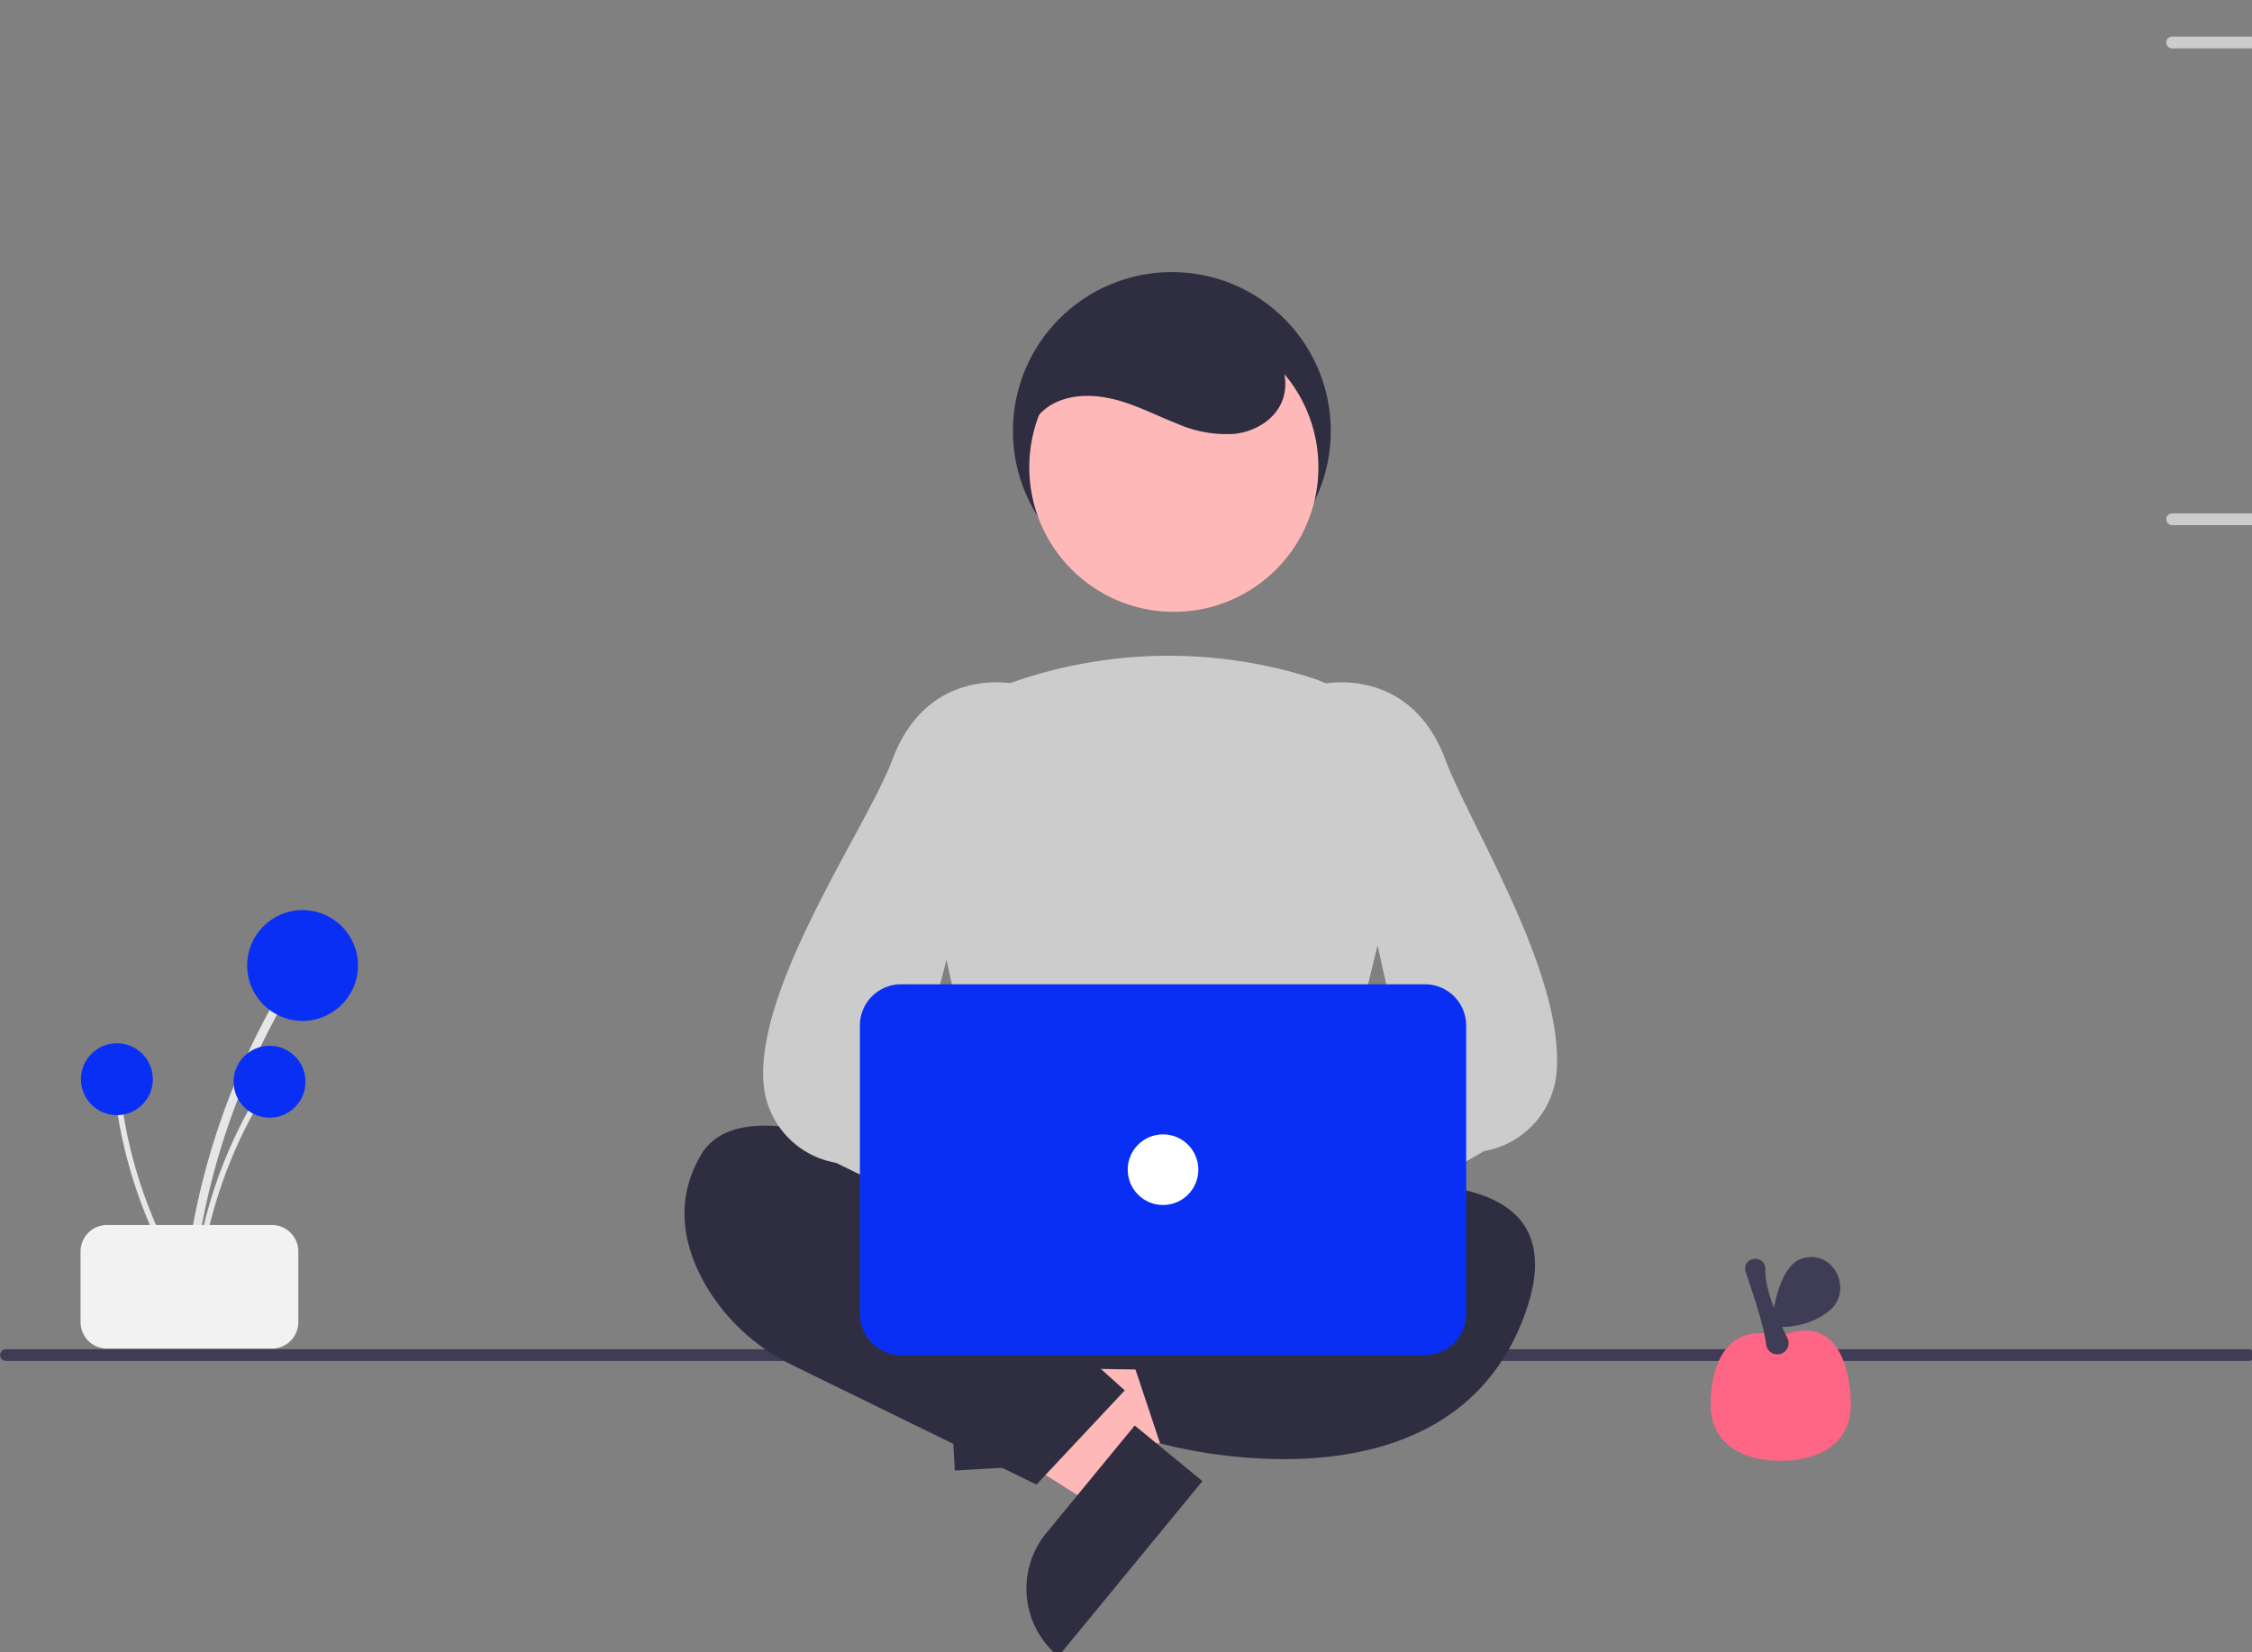 <?xml version="1.0" encoding="UTF-8" standalone="no"?>
<svg
   xmlns:dc="http://purl.org/dc/elements/1.1/"
   xmlns:cc="http://creativecommons.org/ns#"
   xmlns:rdf="http://www.w3.org/1999/02/22-rdf-syntax-ns#"
   xmlns:svg="http://www.w3.org/2000/svg"
   xmlns="http://www.w3.org/2000/svg"
   height="401.642"
   width="547.486"
   viewBox="0 0 383.24 281.149"
   version="1.1"
   id="svg7072">
  <rect x="0" y="0" width="383.24" height="281.149" fill="#808080" stroke="none"/>
  <defs
     id="defs7016">
    <style
       id="style7014">.a{fill:#fff;stroke:#404040;stroke-width:3px;}.b{fill:#404040;}.c{fill:#e1e1e1;}.d{fill:#68caad;}.e{fill:#e18888;}.f{stroke:none;}.g{fill:none;}</style>
    <clipPath
       clipPathUnits="userSpaceOnUse"
       id="clipPath7393-3">
      <rect
         style="opacity:1;fill:#b0d7ff;fill-opacity:0.376;stroke:#591e1e;stroke-width:3.78;stroke-linejoin:bevel;stroke-miterlimit:4;stroke-dasharray:22.677, 7.559;stroke-dashoffset:0;stroke-opacity:1"
         id="rect7395-9"
         width="386.725"
         height="298.651"
         x="-3.484"
         y="132.53" />
    </clipPath>
  </defs>
  <g
     transform="matrix(3.78,0,0,3.78,-206.166,-354.588)"
     id="layer1">
    <g
       id="layer1-0"
       transform="translate(5.128,-5.116)">
      <g
         id="g4777"
         transform="matrix(0.265,0,0,0.265,49.42,63.869)"
         style="fill:url(#meshgradient4871);fill-opacity:1"
         clip-path="url(#clipPath7393-3)">
        <path
           id="path4518"
           transform="translate(-272.5,-243.16)"
           d="m 689.063,372.583 a 122.041,122.041 0 0 1 10.101,-38.517 q 2.28,-5.092 5.018,-9.961 a 0.744,0.744 0 0 0 -1.284,-0.75 123.729,123.729 0 0 0 -13.768,37.982 q -1.034,5.584 -1.554,11.246 c -0.088,0.952 1.399,0.946 1.486,0 z"
           style="fill:#e6e6e6;fill-opacity:1" />
        <circle
           id="circle4520"
           r="9.414"
           cy="73.914"
           cx="435.282"
           style="fill:#e6e6e6;fill-opacity:1" />
        <path
           id="path4522"
           transform="translate(-272.5,-243.16)"
           d="m 690.026,372.833 a 79.174,79.174 0 0 1 6.553,-24.988 q 1.479,-3.304 3.255,-6.462 a 0.483,0.483 0 0 0 -0.833,-0.487 80.268,80.268 0 0 0 -8.932,24.641 q -0.671,3.622 -1.008,7.296 c -0.057,0.618 0.908,0.614 0.964,0 z"
           style="fill:#e6e6e6;fill-opacity:1" />
        <circle
           id="circle4524"
           r="6.108"
           cy="93.662"
           cx="429.67"
           style="fill:#e6e6e6;fill-opacity:1" />
        <path
           id="path4526"
           transform="translate(-272.5,-243.16)"
           d="m 688.809,372.257 a 79.174,79.174 0 0 1 -10.202,-23.733 q -0.866,-3.515 -1.408,-7.097 a 0.483,0.483 0 0 0 -0.956,0.128 80.268,80.268 0 0 0 8.113,24.922 q 1.699,3.269 3.693,6.373 c 0.335,0.522 1.093,-0.074 0.76,-0.593 z"
           style="fill:#e6e6e6;fill-opacity:1" />
        <circle
           id="circle4528"
           r="6.108"
           cy="93.233"
           cx="403.735"
           style="fill:#e6e6e6;fill-opacity:1" />
        <path
           id="path4530"
           style="isolation:isolate;fill:#f2f2f2;fill-opacity:1"
           transform="translate(-272.5,-243.16)"
           d="m 670.059,377.66 v -12 a 4.505,4.505 0 0 1 4.5,-4.5 h 28 a 4.505,4.505 0 0 1 4.5,4.5 v 12 a 4.505,4.505 0 0 1 -4.5,4.5 h -28 a 4.505,4.505 0 0 1 -4.5,-4.5 z" />
        <path
           id="path4532"
           style="isolation:isolate;fill:#f2f2f2;fill-opacity:1"
           transform="translate(-272.5,-243.16)"
           d="m 701.559,301.16 h -12 a 4.505,4.505 0 0 1 -4.5,-4.5 v -49 a 4.505,4.505 0 0 1 4.5,-4.5 h 12 a 4.505,4.505 0 0 1 4.5,4.5 v 49 a 4.505,4.505 0 0 1 -4.5,4.5 z" />
        <rect
           id="rect4534"
           height="4"
           width="20"
           y="9.5"
           x="413.059"
           style="fill:#cccccc;fill-opacity:1" />
        <rect
           id="rect4536"
           height="4"
           width="20"
           y="40.5"
           x="413.059"
           style="fill:#cccccc;fill-opacity:1" />
        <path
           id="path4538"
           style="isolation:isolate;fill:#f2f2f2;fill-opacity:1"
           transform="translate(-272.5,-243.16)"
           d="m 731.559,301.16 h -12 a 4.505,4.505 0 0 1 -4.5,-4.5 v -49 a 4.505,4.505 0 0 1 4.5,-4.5 h 12 a 4.505,4.505 0 0 1 4.5,4.5 v 49 a 4.505,4.505 0 0 1 -4.5,4.5 z" />
        <rect
           id="rect4540"
           height="4"
           width="20"
           y="9.5"
           x="443.059"
           style="fill:#cccccc;fill-opacity:1" />
        <rect
           id="rect4542"
           height="4"
           width="20"
           y="40.5"
           x="443.059"
           style="fill:#cccccc;fill-opacity:1" />
        <path
           id="path4544"
           style="isolation:isolate;fill:#f2f2f2;fill-opacity:1"
           transform="translate(-272.5,-243.16)"
           d="m 761.559,301.16 h -12 a 4.505,4.505 0 0 1 -4.5,-4.5 v -49 a 4.505,4.505 0 0 1 4.5,-4.5 h 12 a 4.505,4.505 0 0 1 4.5,4.5 v 49 a 4.505,4.505 0 0 1 -4.5,4.5 z" />
        <rect
           id="rect4546"
           height="4"
           width="20"
           y="9.5"
           x="473.059"
           style="fill:#cccccc;fill-opacity:1" />
        <rect
           id="rect4548"
           height="4"
           width="20"
           y="40.5"
           x="473.059"
           style="fill:#cccccc;fill-opacity:1" />
        <path
           id="path4550"
           style="isolation:isolate;fill:#f2f2f2;fill-opacity:1"
           transform="translate(-272.5,-243.16)"
           d="m 777.559,382.16 h -12 a 4.505,4.505 0 0 1 -4.5,-4.5 v -49 a 4.505,4.505 0 0 1 4.5,-4.5 h 12 a 4.505,4.505 0 0 1 4.5,4.5 v 49 a 4.505,4.505 0 0 1 -4.5,4.5 z" />
        <rect
           id="rect4552"
           height="4"
           width="20"
           y="90.5"
           x="489.059"
           style="fill:#cccccc;fill-opacity:1" />
        <rect
           id="rect4554"
           height="4"
           width="20"
           y="121.5"
           x="489.059"
           style="fill:#cccccc;fill-opacity:1" />
        <path
           id="path4556"
           style="isolation:isolate;fill:#f2f2f2;fill-opacity:1"
           transform="translate(-272.5,-243.16)"
           d="m 807.559,382.16 h -12 a 4.505,4.505 0 0 1 -4.5,-4.5 v -49 a 4.505,4.505 0 0 1 4.5,-4.5 h 12 a 4.505,4.505 0 0 1 4.5,4.5 v 49 a 4.505,4.505 0 0 1 -4.5,4.5 z" />
        <rect
           id="rect4558"
           height="4"
           width="20"
           y="90.5"
           x="519.059"
           style="fill:#cccccc;fill-opacity:1" />
        <rect
           id="rect4560"
           height="4"
           width="20"
           y="121.5"
           x="519.059"
           style="fill:#cccccc;fill-opacity:1" />
        <path
           id="path4562"
           style="isolation:isolate;fill:#f2f2f2;fill-opacity:1"
           transform="translate(-272.5,-243.16)"
           d="m 837.559,382.16 h -12 a 4.505,4.505 0 0 1 -4.5,-4.5 v -49 a 4.505,4.505 0 0 1 4.5,-4.5 h 12 a 4.505,4.505 0 0 1 4.5,4.5 v 49 a 4.505,4.505 0 0 1 -4.5,4.5 z" />
        <rect
           id="rect4564"
           height="4"
           width="20"
           y="90.5"
           x="549.059"
           style="fill:#cccccc;fill-opacity:1" />
        <rect
           id="rect4566"
           height="4"
           width="20"
           y="121.5"
           x="549.059"
           style="fill:#cccccc;fill-opacity:1" />
        <path
           id="path4568"
           style="isolation:isolate;fill:#f2f2f2;fill-opacity:1"
           transform="translate(-272.5,-243.16)"
           d="m 698.559,463.16 h -12 a 4.505,4.505 0 0 1 -4.5,-4.5 v -49 a 4.505,4.505 0 0 1 4.5,-4.5 h 12 a 4.505,4.505 0 0 1 4.5,4.5 v 49 a 4.505,4.505 0 0 1 -4.5,4.5 z" />
        <rect
           id="rect4570"
           height="4"
           width="20"
           y="171.5"
           x="410.059"
           style="fill:#cccccc;fill-opacity:1" />
        <rect
           id="rect4572"
           height="4"
           width="20"
           y="202.5"
           x="410.059"
           style="fill:#cccccc;fill-opacity:1" />
        <path
           id="path4574"
           style="isolation:isolate;fill:#f2f2f2;fill-opacity:1"
           transform="translate(-272.5,-243.16)"
           d="m 728.559,463.16 h -12 a 4.505,4.505 0 0 1 -4.5,-4.5 v -49 a 4.505,4.505 0 0 1 4.5,-4.5 h 12 a 4.505,4.505 0 0 1 4.5,4.5 v 49 a 4.505,4.505 0 0 1 -4.5,4.5 z" />
        <rect
           id="rect4576"
           height="4"
           width="20"
           y="171.5"
           x="440.059"
           style="fill:#cccccc;fill-opacity:1" />
        <rect
           id="rect4578"
           height="4"
           width="20"
           y="202.5"
           x="440.059"
           style="fill:#cccccc;fill-opacity:1" />
        <path
           id="path4580"
           style="isolation:isolate;fill:#f2f2f2;fill-opacity:1"
           transform="translate(-272.5,-243.16)"
           d="m 758.559,463.16 h -12 a 4.505,4.505 0 0 1 -4.5,-4.5 v -49 a 4.505,4.505 0 0 1 4.5,-4.5 h 12 a 4.505,4.505 0 0 1 4.5,4.5 v 49 a 4.505,4.505 0 0 1 -4.5,4.5 z" />
        <rect
           id="rect4582"
           height="4"
           width="20"
           y="171.5"
           x="470.059"
           style="fill:#cccccc;fill-opacity:1" />
        <rect
           id="rect4584"
           height="4"
           width="20"
           y="202.5"
           x="470.059"
           style="fill:#cccccc;fill-opacity:1" />
        <path
           id="path4586"
           style="isolation:isolate;fill:#f2f2f2;fill-opacity:1"
           transform="translate(-272.5,-243.16)"
           d="m 791.559,301.16 h -12 a 4.505,4.505 0 0 1 -4.5,-4.5 v -49 a 4.505,4.505 0 0 1 4.5,-4.5 h 12 a 4.505,4.505 0 0 1 4.5,4.5 v 49 a 4.505,4.505 0 0 1 -4.5,4.5 z" />
        <rect
           id="rect4588"
           height="4"
           width="20"
           y="9.5"
           x="503.059"
           style="fill:#cccccc;fill-opacity:1" />
        <rect
           id="rect4590"
           height="4"
           width="20"
           y="40.5"
           x="503.059"
           style="fill:#cccccc;fill-opacity:1" />
        <path
           id="path4592"
           style="isolation:isolate;fill:#f2f2f2;fill-opacity:1"
           transform="translate(-272.5,-243.16)"
           d="m 821.559,301.16 h -12 a 4.505,4.505 0 0 1 -4.5,-4.5 v -49 a 4.505,4.505 0 0 1 4.5,-4.5 h 12 a 4.505,4.505 0 0 1 4.5,4.5 v 49 a 4.505,4.505 0 0 1 -4.5,4.5 z" />
        <rect
           id="rect4594"
           height="4"
           width="20"
           y="9.5"
           x="533.059"
           style="fill:#cccccc;fill-opacity:1" />
        <rect
           id="rect4596"
           height="4"
           width="20"
           y="40.5"
           x="533.059"
           style="fill:#cccccc;fill-opacity:1" />
        <path
           id="path4598"
           style="isolation:isolate;fill:#f2f2f2;fill-opacity:1"
           transform="translate(-272.5,-243.16)"
           d="m 851.559,301.16 h -12 a 4.505,4.505 0 0 1 -4.5,-4.5 v -49 a 4.505,4.505 0 0 1 4.5,-4.5 h 12 a 4.505,4.505 0 0 1 4.5,4.5 v 49 a 4.505,4.505 0 0 1 -4.5,4.5 z" />
        <rect
           id="rect4600"
           height="4"
           width="20"
           y="9.5"
           x="563.059"
           style="fill:#cccccc;fill-opacity:1" />
        <rect
           id="rect4602"
           height="4"
           width="20"
           y="40.5"
           x="563.059"
           style="fill:#cccccc;fill-opacity:1" />
        <path
           id="path4604"
           style="isolation:isolate;fill:#f2f2f2;fill-opacity:1"
           transform="translate(-272.5,-243.16)"
           d="m 881.559,301.16 h -12 a 4.505,4.505 0 0 1 -4.5,-4.5 v -49 a 4.505,4.505 0 0 1 4.5,-4.5 h 12 a 4.505,4.505 0 0 1 4.5,4.5 v 49 a 4.505,4.505 0 0 1 -4.5,4.5 z" />
        <rect
           id="rect4606"
           height="4"
           width="20"
           y="9.5"
           x="593.059"
           style="fill:#cccccc;fill-opacity:1" />
        <rect
           id="rect4608"
           height="4"
           width="20"
           y="40.5"
           x="593.059"
           style="fill:#cccccc;fill-opacity:1" />
        <path
           id="path4610"
           transform="translate(-272.5,-243.16)"
           d="m 926.5,302.66 h -285 a 1,1 0 0 1 0,-2 h 285 a 1,1 0 0 1 0,2 z"
           style="fill:#cccccc;fill-opacity:1" />
        <path
           id="path4612"
           transform="translate(-272.5,-243.16)"
           d="m 926.5,383.66 h -285 a 1,1 0 0 1 0,-2 h 285 a 1,1 0 0 1 0,2 z"
           style="fill:#cccccc;fill-opacity:1" />
        <path
           id="path4614"
           transform="translate(-272.5,-243.16)"
           d="m 926.5,464.66 h -285 a 1,1 0 0 1 0,-2 h 285 a 1,1 0 0 1 0,2 z"
           style="fill:#cccccc;fill-opacity:1" />
        <path
           id="path4616"
           transform="translate(-272.5,-243.16)"
           d="m 854.063,453.583 a 122.041,122.041 0 0 1 10.101,-38.517 q 2.28,-5.092 5.018,-9.961 a 0.744,0.744 0 0 0 -1.284,-0.75 123.729,123.729 0 0 0 -13.768,37.982 q -1.034,5.584 -1.554,11.246 c -0.088,0.952 1.399,0.946 1.486,0 z"
           style="fill:#e6e6e6;fill-opacity:1" />
        <circle
           id="circle4618"
           r="9.414"
           cy="154.914"
           cx="600.282"
           style="fill:#e6e6e6;fill-opacity:1" />
        <path
           id="path4620"
           transform="translate(-272.5,-243.16)"
           d="m 855.026,453.833 a 79.174,79.174 0 0 1 6.553,-24.988 q 1.479,-3.304 3.255,-6.462 a 0.483,0.483 0 0 0 -0.833,-0.487 80.268,80.268 0 0 0 -8.932,24.641 q -0.671,3.622 -1.008,7.296 c -0.057,0.618 0.908,0.614 0.964,0 z"
           style="fill:#e6e6e6;fill-opacity:1" />
        <circle
           id="circle4622"
           r="6.108"
           cy="174.662"
           cx="594.67"
           style="fill:#e6e6e6;fill-opacity:1" />
        <path
           id="path4624"
           transform="translate(-272.5,-243.16)"
           d="m 853.809,453.257 a 79.174,79.174 0 0 1 -10.202,-23.733 q -0.866,-3.515 -1.408,-7.097 a 0.483,0.483 0 0 0 -0.956,0.128 80.268,80.268 0 0 0 8.113,24.922 q 1.699,3.269 3.693,6.373 c 0.335,0.522 1.093,-0.074 0.76,-0.593 z"
           style="fill:#e6e6e6;fill-opacity:1" />
        <circle
           id="circle4626"
           r="6.108"
           cy="174.233"
           cx="568.735"
           style="fill:#e6e6e6;fill-opacity:1" />
        <path
           id="path4628"
           style="isolation:isolate;fill:#f2f2f2;fill-opacity:1"
           transform="translate(-272.5,-243.16)"
           d="m 835.059,458.66 v -12 a 4.505,4.505 0 0 1 4.5,-4.5 h 28 a 4.505,4.505 0 0 1 4.5,4.5 v 12 a 4.505,4.505 0 0 1 -4.5,4.5 h -28 a 4.505,4.505 0 0 1 -4.5,-4.5 z" />
        <path
           id="path4630"
           transform="translate(-272.5,-243.16)"
           d="m 654.5,606.66 h -381 a 1,1 0 0 1 0,-2 h 381 a 1,1 0 0 1 0,2 z"
           style="fill:#3f3d56;fill-opacity:1" />
        <circle
           id="circle4632"
           r="27"
           cy="205.5"
           cx="199.059"
           style="fill:#2f2e41;fill-opacity:1" />
        <polygon
           id="polygon4634"
           points="219.556,358.003 220.612,376.067 173.405,378.826 172.69,366.588 "
           style="fill:#ffb8b8;fill-opacity:1" />
        <path
           id="path4636"
           transform="rotate(86.655,433.645,339.58)"
           d="m 436.622,598.163 h 23.644 v 14.887 H 421.735 v 0 a 14.887,14.887 0 0 1 14.887,-14.887 z"
           style="fill:#2f2e41;fill-opacity:1" />
        <polygon
           id="polygon4638"
           points="145.768,362.666 157.257,348.688 193.789,378.714 186.004,388.185 "
           style="fill:#ffb8b8;fill-opacity:1" />
        <path
           id="path4640"
           transform="rotate(-50.582,65.209,804.006)"
           d="m 454.39,629.787 h 23.644 v 14.887 h -38.531 v 0 a 14.887,14.887 0 0 1 14.887,-14.887 z"
           style="fill:#2f2e41;fill-opacity:1" />
        <path
           id="path4642"
           transform="translate(-272.5,-243.16)"
           d="m 443.887,577.83 -5.32,25.079 a 4,4 0 0 0 3.848,4.83 l 52.298,0.844 a 4,4 0 0 0 4.004,-4.695 l -4.575,-25.922 a 4,4 0 0 0 -3.939,-3.305 h -42.404 a 4,4 0 0 0 -3.913,3.17 z"
           style="fill:#2f2e41;fill-opacity:1" />
        <path
           id="path4644"
           transform="translate(-272.5,-243.16)"
           d="m 452.559,586.66 c 0,0 -51,-32 -61,-15 -5,8.5 -2.5,16.75 1.25,22.875 a 34.631,34.631 0 0 0 14.402,12.891 l 41.347,20.234 15,-16 -10,-9 z"
           style="fill:#2f2e41;fill-opacity:1" />
        <path
           id="path4646"
           transform="translate(-272.5,-243.16)"
           d="m 478.559,581.66 c 0,0 66,-19 53,17 -13,36 -62,22 -62,22 l -5,-15 17,-12 z"
           style="fill:#2f2e41;fill-opacity:1" />
        <circle
           id="circle4648"
           r="24.561"
           cy="211.665"
           cx="199.398"
           style="fill:#ffb8b8;fill-opacity:1" />
        <path
           id="path4650"
           transform="translate(-272.5,-243.16)"
           d="m 473.185,585.629 a 131.994,131.994 0 0 1 -30.257,-3.986 l -0.292,-0.08 -13.706,-63.045 a 23.225,23.225 0 0 1 14.933,-26.943 80.46,80.46 0 0 1 51.3,-1.024 h 2.4e-4 a 23.47,23.47 0 0 1 15.635,27.765 l -15.308,63.195 -0.216,0.103 c -6.362,3.014 -14.317,4.017 -22.089,4.017 z"
           style="fill:#cccccc;fill-opacity:1" />
        <path
           id="path4652"
           transform="translate(-272.5,-243.16)"
           d="m 454.774,590.527 a 10.056,10.056 0 0 1 14.475,-5.312 l 26.987,-23.425 2.442,18.408 -26.001,19.422 a 10.11,10.11 0 0 1 -17.902,-9.094 z"
           style="fill:#ffb8b8;fill-opacity:1" />
        <path
           id="path4654"
           transform="translate(-272.5,-243.16)"
           d="m 480.512,595.636 a 4.534,4.534 0 0 1 -1.296,-0.19 4.453,4.453 0 0 1 -2.962,-2.816 l -3.257,-9.229 a 4.472,4.472 0 0 1 1.302,-4.902 l 36.769,-22.074 -14.494,-64.661 0.369,-0.089 c 0.15,-0.037 15,-3.417 21.086,12.811 4.261,11.365 20.031,36.077 18.919,52.776 a 14.885,14.885 0 0 1 -12.322,13.728 l -41.388,23.713 a 4.456,4.456 0 0 1 -2.724,0.935 z"
           style="fill:#cccccc;fill-opacity:1" />
        <path
           id="path4656"
           transform="translate(-272.5,-243.16)"
           d="m 484.636,588.333 a 10.056,10.056 0 0 0 -14.475,-5.312 l -26.986,-23.425 -2.442,18.408 26.001,19.422 a 10.11,10.11 0 0 0 17.902,-9.094 z"
           style="fill:#ffb8b8;fill-opacity:1" />
        <path
           id="path4658"
           transform="translate(-272.5,-243.16)"
           d="m 461.606,595.636 a 4.456,4.456 0 0 1 -2.724,-0.935 l -44.388,-21.713 a 14.885,14.885 0 0 1 -12.322,-13.728 c -1.113,-16.699 17.657,-43.411 21.919,-54.776 6.085,-16.228 20.936,-12.849 21.086,-12.811 l 0.369,0.089 -17.494,66.661 39.769,20.074 a 4.472,4.472 0 0 1 1.302,4.902 l -3.257,9.229 a 4.453,4.453 0 0 1 -2.962,2.816 4.535,4.535 0 0 1 -1.296,0.19 z"
           style="fill:#cccccc;fill-opacity:1" />
        <path
           id="path4660"
           transform="translate(-272.5,-243.16)"
           d="m 514.559,605.66 h -89 a 7.008,7.008 0 0 1 -7,-7 v -49 a 7.008,7.008 0 0 1 7,-7 h 89 a 7.008,7.008 0 0 1 7,7 v 49 a 7.008,7.008 0 0 1 -7,7 z"
           style="fill:#092ff5;fill-opacity:1" />
        <circle
           id="circle4662"
           r="6"
           cy="331"
           cx="197.559"
           style="fill:#ffffff;fill-opacity:1" />
        <path
           id="path4664"
           transform="translate(-272.5,-243.16)"
           d="m 447.091,453.826 c -1.456,-3.692 0.933,-8.092 4.476,-9.881 3.543,-1.789 7.818,-1.448 11.608,-0.27 3.185,0.991 6.17,2.526 9.277,3.738 a 20.762,20.762 0 0 0 9.753,1.737 c 3.314,-0.374 6.613,-2.233 7.969,-5.28 1.406,-3.159 0.45,-7.013 -1.715,-9.709 a 18.799,18.799 0 0 0 -8.612,-5.535 c -7.308,-2.574 -15.748,-2.65 -22.532,1.093 -6.784,3.742 -11.394,11.71 -9.992,19.33"
           style="fill:#2f2e41;fill-opacity:1" />
        <path
           id="path4666"
           transform="translate(-272.5,-243.16)"
           d="M 305.162,594.979 A 122.042,122.042 0 0 1 315.263,556.461 q 2.28,-5.092 5.018,-9.961 a 0.744,0.744 0 0 0 -1.284,-0.75 123.728,123.728 0 0 0 -13.768,37.982 q -1.034,5.584 -1.554,11.246 c -0.088,0.952 1.399,0.946 1.486,0 z"
           style="fill:#e6e6e6;fill-opacity:1" />
        <circle
           id="circle4668"
           r="9.414"
           cy="296.31"
           cx="51.381"
           style="fill:#092ff5;fill-opacity:1" />
        <path
           id="path4670"
           transform="translate(-272.5,-243.16)"
           d="m 306.125,595.229 a 79.174,79.174 0 0 1 6.553,-24.988 q 1.479,-3.304 3.255,-6.462 a 0.483,0.483 0 0 0 -0.833,-0.487 80.269,80.269 0 0 0 -8.932,24.641 q -0.671,3.622 -1.008,7.296 c -0.057,0.618 0.908,0.614 0.964,0 z"
           style="fill:#e6e6e6;fill-opacity:1" />
        <circle
           id="circle4672"
           r="6.108"
           cy="316.058"
           cx="45.769"
           style="fill:#092ff5;fill-opacity:1" />
        <path
           id="path4674"
           transform="translate(-272.5,-243.16)"
           d="m 304.908,594.652 a 79.174,79.174 0 0 1 -10.202,-23.733 q -0.866,-3.515 -1.408,-7.097 a 0.483,0.483 0 0 0 -0.956,0.128 80.268,80.268 0 0 0 8.113,24.922 q 1.699,3.269 3.693,6.373 c 0.335,0.522 1.093,-0.074 0.76,-0.593 z"
           style="fill:#e6e6e6;fill-opacity:1" />
        <circle
           id="circle4676"
           r="6.108"
           cy="315.629"
           cx="19.835"
           style="fill:#092ff5;fill-opacity:1" />
        <path
           id="path4678"
           style="isolation:isolate;fill:#f2f2f2;fill-opacity:1"
           transform="translate(-272.5,-243.16)"
           d="m 286.159,600.056 v -12 a 4.505,4.505 0 0 1 4.5,-4.5 h 28 a 4.505,4.505 0 0 1 4.5,4.5 v 12 a 4.505,4.505 0 0 1 -4.5,4.5 h -28 a 4.505,4.505 0 0 1 -4.5,-4.5 z" />
        <path
           id="path4680"
           transform="translate(-272.5,-243.16)"
           d="m 586.909,614.061 c 0,6.577 -5.332,9.567 -11.909,9.567 -6.577,0 -11.909,-2.99 -11.909,-9.567 0,-6.577 2.646,-14.251 11.909,-11.605 9.262,-3.97 11.909,5.028 11.909,11.605 z"
           style="fill:#ff6584;fill-opacity:1" />
        <path
           id="path4682"
           transform="translate(-272.5,-243.16)"
           d="m 574.42,605.537 a 1.904,1.904 0 0 1 -1.891,-1.659 c -0.394,-3.281 -2.568,-9.708 -3.484,-12.318 l -2.5e-4,-10e-4 a 1.703,1.703 0 0 1 0.22,-1.566 1.787,1.787 0 0 1 2.663,-0.192 1.705,1.705 0 0 1 0.468,1.276 c -0.179,3.351 2.263,8.765 3.735,11.694 a 1.908,1.908 0 0 1 -1.51,2.756 1.763,1.763 0 0 1 -0.202,0.011 z"
           style="fill:#3f3d56;fill-opacity:1" />
        <path
           id="path4684"
           transform="translate(-272.5,-243.16)"
           d="m 583.232,598.146 c 4.134,-3.383 0.891,-10.308 -4.283,-8.978 a 4.178,4.178 0 0 0 -1.864,0.994 c -3.174,2.998 -3.666,10.669 -3.666,10.669 0,0 5.605,0.759 9.813,-2.685 z"
           style="fill:#3f3d56;fill-opacity:1" />
      </g>
    </g>
  </g>
</svg>
